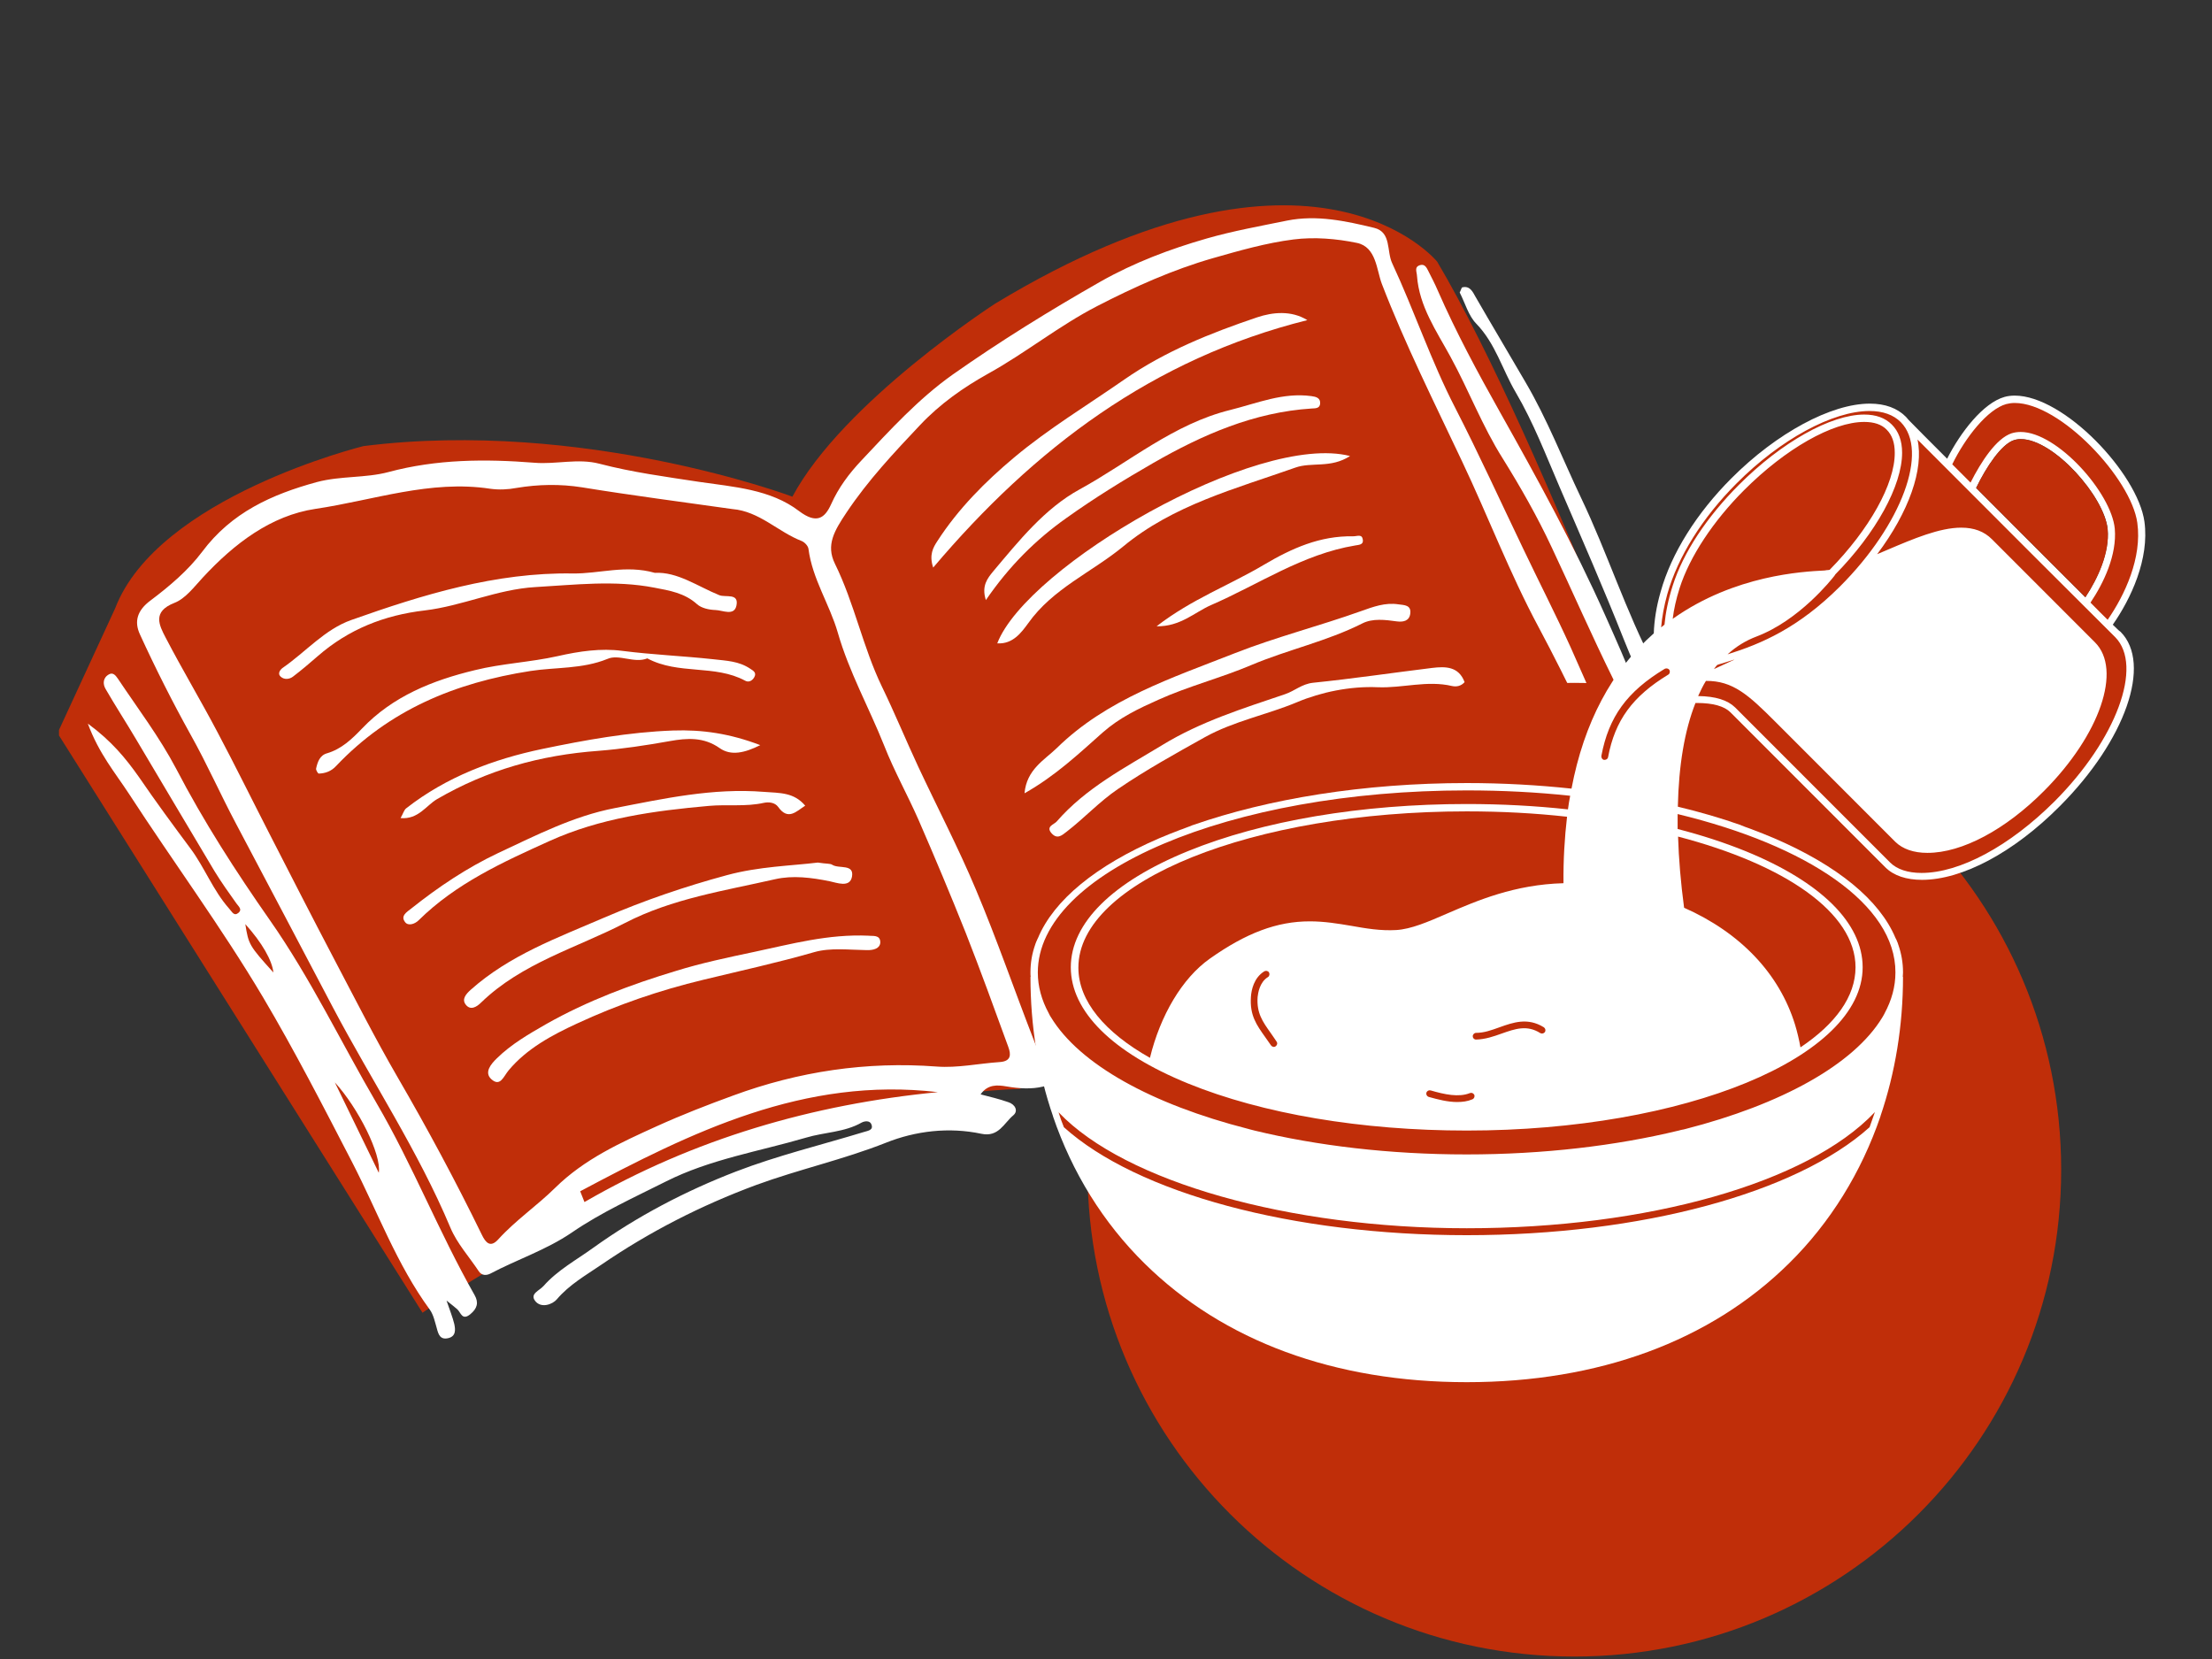 <svg xmlns="http://www.w3.org/2000/svg" xmlns:xlink="http://www.w3.org/1999/xlink" width="600" zoomAndPan="magnify" viewBox="0 0 450 337.5" height="450" preserveAspectRatio="xMidYMid meet" version="1.0"><rect x="0" y="0" width="450" height="337.5" fill="#333333" stroke="none"/><defs><clipPath id="0c4c784b86"><path d="M 12 41 L 346 41 L 346 268 L 12 268 Z M 12 41 " clip-rule="nonzero"/></clipPath><clipPath id="41ff6232b8"><path d="M 17 137 L 98 137 L 98 272.602 L 17 272.602 Z M 17 137 " clip-rule="nonzero"/></clipPath><clipPath id="f57a582f70"><path d="M 221.234 138.918 L 419.316 138.918 L 419.316 337 L 221.234 337 Z M 221.234 138.918 " clip-rule="nonzero"/></clipPath><clipPath id="a44c0f1efd"><path d="M 320.277 138.918 C 265.578 138.918 221.234 183.262 221.234 237.961 C 221.234 292.66 265.578 337 320.277 337 C 374.977 337 419.316 292.66 419.316 237.961 C 419.316 183.262 374.977 138.918 320.277 138.918 " clip-rule="nonzero"/></clipPath><clipPath id="9453ef39c7"><path d="M 209.531 80.48 L 437 80.48 L 437 281.184 L 209.531 281.184 Z M 209.531 80.48 " clip-rule="nonzero"/></clipPath></defs><g clip-path="url(#0c4c784b86)"><path fill="#c02e09" d="M 292.363 53.223 C 292.363 53.223 267.449 22.473 202.508 61.734 C 202.508 61.734 171.551 81.699 161.203 101.039 C 161.203 101.039 118.82 85.129 73.953 90.75 C 73.953 90.75 32.109 101.039 23.418 123.773 L 11.703 149.148 L 85.957 267.062 C 85.957 267.062 146.883 223.789 207.516 221.516 C 207.516 221.516 252.59 176.633 344.723 189.652 L 345.672 176.18 C 345.672 176.18 313.969 89.594 292.363 53.223 Z M 292.363 53.223 " fill-opacity="1" fill-rule="nonzero"/></g><path fill="#ffffff" d="M 199.488 222.633 C 200.934 220.566 202.879 220.691 204.785 221.023 C 210.082 221.93 214.594 221.516 218.691 217.055 C 227.133 207.879 237.48 200.977 248.449 195.273 C 252.508 193.164 257.059 191.387 261.941 191.676 C 255.691 194.156 249.527 196.762 243.648 199.984 C 238.02 203.125 232.969 207.051 228.047 211.102 C 226.016 212.797 224.238 214.82 221.672 215.812 C 220.141 216.395 218.98 217.59 219.188 219.039 C 219.52 221.312 222.582 220.484 223.742 222.305 C 224.277 223.129 225.688 222.594 226.43 221.641 C 232.059 214.121 239.883 209.285 248.41 206.102 C 255.941 203.289 264.055 201.969 271.918 200.066 C 280.277 198.082 288.68 196.762 297.207 195.645 C 302.586 194.941 307.473 196.844 312.562 196.016 C 313.887 195.809 316.078 196.555 316.203 194.445 C 316.371 192.254 314.133 192.75 312.852 192.586 C 297.332 190.312 282.555 193.867 267.82 198.125 C 261.902 199.82 255.734 200.727 248.531 202.258 C 254.367 197.379 260.371 196.059 266.289 194.777 C 275.352 192.75 284.625 192.09 293.73 190.105 C 300.02 188.742 306.52 190.188 312.895 190.934 C 315.293 191.223 317.609 190.395 319.93 190.891 C 321.004 191.141 321.914 190.809 322.082 189.941 C 322.246 188.906 321.129 188.371 320.301 188.289 C 311.445 187.297 302.586 184.652 293.648 186.84 C 290.957 187.504 288.348 187.668 285.742 187.625 C 281.105 187.504 276.969 190.602 271.875 189.402 C 275.766 185.891 280.816 186.18 284.996 185.559 C 297.66 183.699 310.535 183.492 323.238 186.098 C 325.848 186.637 328.453 187.422 331.02 188.207 C 332.719 188.742 334.375 189.074 335.285 187.215 C 336.195 185.27 334.289 184.652 333.133 183.906 C 329.902 181.84 326.012 181.84 322.414 180.93 C 313.969 178.824 305.277 179.07 296.75 179.152 C 287.934 179.238 279.16 181.512 270.512 183.66 C 265.793 184.816 261.031 185.852 256.355 187.172 C 250.977 188.703 246.008 191.223 241.25 194.074 C 232.848 199.035 225.645 205.648 217.988 211.641 C 217.531 212.012 217.16 212.465 216.789 212.922 C 213.395 216.93 212.316 216.805 210.332 211.641 C 206.355 201.43 202.797 191.059 198.535 180.973 C 194.977 172.5 190.711 164.316 186.82 156.008 C 184.297 150.594 182.02 145.059 179.414 139.684 C 175.523 131.625 173.824 122.738 169.852 114.68 C 167.988 110.879 169.727 107.984 172.211 104.266 C 176.598 97.691 181.855 92.113 187.195 86.449 C 191.25 82.152 196.012 78.805 201.059 75.996 C 208.676 71.777 215.422 66.281 223.203 62.273 C 230.816 58.348 238.559 54.875 246.754 52.52 C 252.133 50.988 257.598 49.418 263.145 48.715 C 267.363 48.18 271.875 48.551 276.055 49.418 C 279.988 50.246 280.031 54.875 281.105 57.727 C 285.867 70.086 291.785 81.863 297.414 93.809 C 302.711 104.969 307.141 116.664 312.977 127.531 C 319.102 138.98 324.523 150.762 330.234 162.375 C 333.09 168.16 334.871 174.441 337.023 180.559 C 337.602 182.211 337.684 184.074 339.094 185.395 C 339.797 186.055 339.215 188.246 341.246 187.336 C 342.691 186.637 343.023 184.941 342.445 183.867 C 337.438 174.402 336.027 163.574 330.359 154.23 C 326.098 147.207 322.949 139.27 319.516 131.668 C 316.453 124.93 313.059 118.316 309.871 111.621 C 305.277 102.074 300.891 92.402 296.047 82.98 C 291.121 73.434 287.727 63.223 283.219 53.551 C 282.059 51.113 283.094 47.23 279.574 46.359 C 273.781 44.957 267.863 43.676 261.859 44.871 C 256.398 45.988 250.852 46.98 245.512 48.512 C 238.02 50.66 230.695 53.43 223.906 57.273 C 213.602 63.141 203.5 69.383 193.816 76.199 C 186.82 81.16 181.109 87.441 175.273 93.641 C 172.707 96.371 170.598 99.18 169.066 102.609 C 167.781 105.422 166.129 106.66 162.566 103.977 C 156.73 99.512 149.199 99.055 142.203 98.023 C 135.418 96.988 128.629 96.082 121.965 94.344 C 117.578 93.188 113.109 94.512 108.719 94.137 C 98.746 93.352 88.855 93.395 79.004 96.039 C 74.328 97.281 69.316 96.785 64.477 98.066 C 55.246 100.586 47.094 104.266 41.133 112.242 C 38.277 116.043 34.469 119.266 30.621 122.16 C 27.887 124.184 27.266 126.457 28.469 129.062 C 31.652 136.004 35.09 142.824 38.812 149.52 C 42.125 155.43 44.855 161.629 48.043 167.625 C 54.625 180.062 61.207 192.547 67.746 204.984 C 75.652 219.945 85.047 234.082 91.625 249.746 C 92.953 252.93 95.434 255.656 97.379 258.59 C 98 259.543 98.953 259.5 99.781 259.086 C 105.242 256.195 111.121 254.293 116.336 250.738 C 122.297 246.645 128.961 243.629 135.457 240.363 C 144.48 235.816 154.414 234.246 163.977 231.438 C 167.699 230.32 171.797 230.363 175.273 228.379 C 175.977 228.008 176.973 227.965 177.262 228.707 C 177.758 229.906 176.598 230.031 175.77 230.281 C 167.078 232.926 158.18 235.074 149.695 238.34 C 139.43 242.305 129.621 247.43 120.641 253.879 C 117.207 256.359 113.438 258.383 110.582 261.609 C 109.754 262.559 107.77 263.18 108.844 264.625 C 110.047 266.238 112.402 265.367 113.273 264.336 C 115.84 261.32 119.152 259.457 122.297 257.309 C 132.148 250.574 142.578 245.242 153.836 241.066 C 162.527 237.883 171.59 235.898 180.242 232.469 C 186.242 230.074 193.031 229.246 199.652 230.652 C 203.172 231.395 204.246 228.461 206.148 226.891 C 207.184 226.023 206.562 224.66 205.074 224.203 C 203.293 223.586 201.434 223.129 199.488 222.633 Z M 148.992 103.562 C 154.496 104.016 158.262 108.191 163.062 110.051 C 163.684 110.297 164.391 111.043 164.473 111.664 C 165.258 117.777 168.777 122.945 170.434 128.691 C 172.75 136.75 176.805 143.98 179.867 151.668 C 181.895 156.836 184.629 161.715 186.863 166.797 C 190.176 174.402 193.402 182.09 196.465 189.777 C 199.488 197.465 202.301 205.234 205.117 212.961 C 205.695 214.531 205.738 215.898 203.379 216.062 C 199.074 216.352 194.77 217.301 190.547 216.973 C 176.266 215.898 162.484 217.965 149.117 222.883 C 143.902 224.781 138.688 226.809 133.594 229.121 C 126.227 232.469 118.902 235.777 112.941 241.645 C 109.258 245.281 104.871 248.258 101.352 252.145 C 99.738 253.922 98.789 252.762 98.043 251.234 C 92.703 240.281 86.949 229.578 80.824 219.039 C 76.273 211.184 72.176 203.086 67.953 195.066 C 63.523 186.637 59.219 178.203 54.875 169.73 C 51.312 162.789 47.879 155.805 44.238 148.941 C 40.844 142.496 37.078 136.211 33.723 129.766 C 32.359 127.16 30.949 124.434 35.461 122.656 C 37.738 121.789 39.52 119.352 41.297 117.449 C 47.629 110.629 55.082 104.883 64.188 103.52 C 75.941 101.785 87.531 97.57 99.738 99.43 C 101.477 99.676 103.34 99.594 105.078 99.262 C 109.547 98.52 113.938 98.438 118.406 99.141 C 128.547 100.793 138.77 102.113 148.992 103.562 Z M 118.902 244.539 C 118.613 243.793 118.324 243.094 118.031 242.348 C 140.715 230.281 163.602 218.996 190.797 222.18 C 165.34 224.66 141.211 231.645 118.902 244.539 Z M 118.902 244.539 " fill-opacity="1" fill-rule="nonzero"/><g clip-path="url(#41ff6232b8)"><path fill="#ffffff" d="M 17.871 147.207 C 20.105 153.281 23.461 157.25 26.191 161.422 C 35.215 175.312 45.062 188.66 53.508 202.879 C 59.965 213.789 65.801 225.156 71.637 236.438 C 76.809 246.48 80.699 257.227 87.445 266.441 C 88.191 267.477 88.48 268.922 88.855 270.203 C 89.184 271.484 89.559 272.602 91.172 272.23 C 92.785 271.859 92.66 270.492 92.414 269.336 C 92.082 267.973 91.543 266.648 90.84 264.582 C 91.957 265.492 92.539 265.906 93.035 266.359 C 93.777 267.062 94.027 268.715 95.684 267.352 C 97.09 266.195 97.422 264.996 96.551 263.469 C 89.309 250.738 83.969 237.016 76.602 224.41 C 69.359 212.012 63.191 199.035 54.914 187.215 C 48.004 177.336 41.422 167.129 35.836 156.383 C 32.441 149.934 28.012 144.105 23.957 138.031 C 23.461 137.285 22.922 136.789 22.219 137.164 C 20.934 137.824 20.852 139.148 21.516 140.223 C 23.5 143.652 25.652 146.957 27.68 150.387 C 33.02 159.355 38.316 168.324 43.656 177.254 C 45.023 179.484 46.555 181.633 48.086 183.781 C 48.539 184.402 49.285 184.98 48.582 185.645 C 47.59 186.512 47.215 185.477 46.594 184.816 C 43.367 181.18 41.629 176.508 38.816 172.707 C 35.215 167.871 31.652 163.035 28.262 158.074 C 25.57 154.273 22.754 150.801 17.871 147.207 Z M 68.117 220.195 C 72.879 225.402 77.637 234.867 77.059 238.586 C 74.078 232.469 71.098 226.352 68.117 220.195 Z M 49.906 188 C 53.344 191.801 55.371 195.438 55.617 197.836 C 50.652 192.34 50.57 192.133 49.906 188 Z M 49.906 188 " fill-opacity="1" fill-rule="nonzero"/></g><path fill="#ffffff" d="M 345.715 181.758 C 343.562 171.879 339.754 163.82 337.727 155.266 C 335.242 144.77 330.898 134.891 326.551 125.176 C 320.262 111.043 312.77 97.402 305.152 83.848 C 300.641 75.828 296.215 67.605 292.488 59.09 C 291.91 57.727 291.203 56.402 290.543 55.082 C 290.211 54.422 289.84 53.676 288.93 53.926 C 287.645 54.297 288.227 55.246 288.266 56.113 C 288.723 62.355 292.238 67.355 295.094 72.605 C 298.82 79.426 301.551 86.699 305.734 93.312 C 309.332 99.098 312.727 105.051 315.664 111.332 C 319.887 120.301 323.859 129.395 328.25 138.277 C 333.09 148.117 335.863 158.656 339.547 168.863 C 340.996 172.914 341.656 177.5 345.715 181.758 Z M 345.715 181.758 " fill-opacity="1" fill-rule="nonzero"/><path fill="#ffffff" d="M 296.957 59.504 C 298.074 61.695 298.738 64.215 300.309 65.828 C 304.242 69.879 305.609 75.168 308.34 79.797 C 311.98 85.996 314.508 92.652 317.32 99.18 C 321.75 109.473 326.262 119.762 330.398 130.219 C 333.172 137.285 336.855 143.98 339.133 151.297 C 342.07 160.68 345.465 169.895 348.695 179.152 C 349.066 180.188 349.23 181.883 350.848 181.387 C 352.297 180.973 352.129 179.484 351.59 178.367 C 349.109 173.16 348.984 167.043 346.5 162.086 C 342.195 153.406 340.914 143.777 336.441 135.219 C 330.73 124.309 326.965 112.406 321.668 101.328 C 317.941 93.52 314.797 85.336 310.328 77.73 C 306.973 71.945 303.496 66.156 300.145 60.332 C 299.605 59.379 299.027 58.059 297.453 58.469 C 297.332 58.512 297.164 59.133 296.957 59.504 Z M 296.957 59.504 " fill-opacity="1" fill-rule="nonzero"/><path fill="#ffffff" d="M 265.957 65.125 C 262.688 63.098 258.879 63.512 255.777 64.547 C 246.34 67.727 237.027 71.449 228.75 77.191 C 221.215 82.441 213.312 87.195 206.316 93.062 C 200.438 97.98 194.934 103.52 190.711 110.051 C 189.844 111.371 188.973 112.859 189.844 115.465 C 210.371 91.203 234.5 72.977 265.957 65.125 Z M 265.957 65.125 " fill-opacity="1" fill-rule="nonzero"/><path fill="#ffffff" d="M 208.426 161.383 C 214.719 157.828 219.477 153.324 224.32 149.023 C 227.797 145.965 231.645 144.148 235.621 142.371 C 241.746 139.602 248.41 137.906 254.535 135.305 C 261.984 132.16 269.93 130.469 277.133 126.832 C 279.242 125.754 281.809 126.086 284.211 126.418 C 285.535 126.582 286.734 126.293 286.902 124.805 C 287.109 123.07 285.699 123.109 284.5 122.945 C 281.77 122.531 279.367 123.441 276.801 124.352 C 268.359 127.367 259.582 129.598 251.266 132.863 C 238.434 137.906 225.105 142.246 214.965 152.207 C 212.484 154.605 208.84 156.547 208.426 161.383 Z M 208.426 161.383 " fill-opacity="1" fill-rule="nonzero"/><path fill="#ffffff" d="M 297.953 138.773 C 296.75 135.551 294.062 135.551 291.328 135.883 C 283.258 136.875 275.23 138.07 267.117 138.898 C 264.84 139.148 263.391 140.551 261.445 141.215 C 252.922 144.105 244.27 146.793 236.488 151.547 C 228.871 156.176 220.926 160.266 214.965 167.129 C 214.43 167.746 212.691 168.117 213.93 169.523 C 215.051 170.766 215.961 170.02 216.996 169.195 C 220.594 166.426 223.656 163.078 227.426 160.516 C 233.137 156.629 239.098 153.324 245.098 149.977 C 251.059 146.668 257.723 145.43 263.93 142.824 C 268.648 140.84 274.609 139.559 280.277 139.809 C 285.328 140.016 290.336 138.363 295.387 139.559 C 296.336 139.766 297.246 139.559 297.953 138.773 Z M 297.953 138.773 " fill-opacity="1" fill-rule="nonzero"/><path fill="#ffffff" d="M 274.648 92.773 C 255.691 87.898 208.922 115.176 202.879 130.879 C 206.066 131.086 207.805 128.648 209.172 126.789 C 214.18 119.723 222.125 116.414 228.5 111.168 C 238.684 102.734 251.348 99.43 263.516 95.129 C 266.867 93.934 270.676 95.336 274.648 92.773 Z M 274.648 92.773 " fill-opacity="1" fill-rule="nonzero"/><path fill="#ffffff" d="M 303.082 154.23 C 292.984 153.324 283.508 155.969 274.027 158.859 C 266.703 161.094 259.168 162.621 252.051 165.516 C 242.656 169.316 233.633 173.699 225.852 180.27 C 225.023 180.973 223.824 182.211 224.777 183.289 C 225.602 184.238 227.051 183.617 227.961 182.793 C 235.453 175.805 244.727 172.129 253.996 168.078 C 260.992 165.02 268.48 164.277 275.312 161.34 C 280.445 159.109 285.867 158.859 291.121 157.703 C 294.805 156.879 298.82 157.621 302.711 157.785 C 304.035 157.828 305.195 157.828 305.402 156.258 C 305.609 154.438 304.324 154.316 303.082 154.23 Z M 303.082 154.23 " fill-opacity="1" fill-rule="nonzero"/><path fill="#ffffff" d="M 200.562 122.078 C 205.324 115.133 210.746 109.762 216.953 105.379 C 222.625 101.328 228.582 97.652 234.625 94.18 C 244.641 88.434 255.113 83.848 266.867 83.102 C 267.613 83.062 268.48 83.102 268.566 82.109 C 268.648 80.953 267.738 80.707 266.785 80.582 C 260.992 79.797 255.777 82.027 250.312 83.391 C 238.723 86.246 229.742 94.016 219.645 99.551 C 212.523 103.438 207.227 110.09 201.969 116.332 C 200.977 117.574 199.609 119.145 200.562 122.078 Z M 200.562 122.078 " fill-opacity="1" fill-rule="nonzero"/><path fill="#ffffff" d="M 235.289 127.41 C 240.129 127.492 243.027 124.559 246.34 123.109 C 256.066 118.895 264.965 112.738 275.727 110.961 C 276.43 110.836 277.383 110.836 277.258 109.844 C 277.09 108.562 276.18 109.102 275.27 109.102 C 268.523 108.977 262.812 111.539 257.141 114.887 C 250.188 119.02 242.449 121.871 235.289 127.41 Z M 235.289 127.41 " fill-opacity="1" fill-rule="nonzero"/><path fill="#ffffff" d="M 133.223 116.539 C 127.262 114.844 121.922 116.746 116.5 116.664 C 100.855 116.414 86.039 120.961 71.469 126.129 C 66.09 128.027 62.242 132.574 57.605 135.801 C 57.148 136.09 56.32 136.957 57.109 137.66 C 57.812 138.32 58.887 138.195 59.59 137.66 C 61.332 136.336 62.984 134.93 64.641 133.484 C 70.891 128.027 78.176 125.137 86.41 124.184 C 94.027 123.277 101.145 119.887 108.887 119.434 C 116.957 118.977 125.07 117.984 133.141 119.555 C 136.203 120.137 139.266 120.633 141.789 122.902 C 142.699 123.73 144.273 124.062 145.559 124.102 C 147.004 124.145 149.363 125.383 149.82 123.195 C 150.359 120.59 147.625 121.582 146.344 121.086 C 141.875 119.266 137.816 116.293 133.223 116.539 Z M 133.223 116.539 " fill-opacity="1" fill-rule="nonzero"/><path fill="#ffffff" d="M 176.723 190.355 C 168.445 189.984 160.996 192.051 153.379 193.66 C 148.082 194.777 142.617 195.934 137.57 197.504 C 128.504 200.234 119.523 203.582 111.121 208.332 C 107.52 210.398 104.004 212.426 101.062 215.316 C 99.863 216.477 98.457 218.168 99.945 219.535 C 101.766 221.188 102.43 218.996 103.465 217.758 C 107.188 213.293 112.32 210.566 117.414 208.211 C 125.605 204.406 134.133 201.473 143.074 199.324 C 150.566 197.504 158.18 195.852 165.629 193.703 C 168.941 192.75 172.75 193.246 176.309 193.289 C 177.715 193.332 179 192.957 179.082 191.762 C 179.125 190.066 177.426 190.48 176.723 190.355 Z M 176.723 190.355 " fill-opacity="1" fill-rule="nonzero"/><path fill="#ffffff" d="M 166.375 175.477 C 160.996 176.137 154.414 176.262 147.875 178.039 C 139.309 180.352 130.988 183.203 122.918 186.676 C 113.438 190.77 103.629 194.324 95.723 201.391 C 94.812 202.215 93.863 203.289 94.773 204.406 C 95.723 205.605 96.965 204.863 97.875 203.953 C 106.195 195.895 117.246 192.875 127.18 187.75 C 136.781 182.793 147.336 181.223 157.684 178.863 C 161.285 178.039 165.094 178.535 168.777 179.277 C 170.227 179.566 172.914 180.684 173.328 178.328 C 173.785 175.684 170.68 176.797 169.312 175.93 C 168.898 175.641 168.195 175.766 166.375 175.477 Z M 166.375 175.477 " fill-opacity="1" fill-rule="nonzero"/><path fill="#ffffff" d="M 131.691 133.938 C 138.023 137.328 145.434 135.137 151.602 138.484 C 152.344 138.898 153.09 138.445 153.461 137.742 C 153.918 136.875 153.34 136.5 152.633 136.047 C 150.273 134.477 147.875 134.434 145.02 134.105 C 138.895 133.441 132.727 133.195 126.602 132.41 C 122.215 131.832 117.824 132.492 113.438 133.484 C 107.895 134.723 102.098 134.973 96.594 136.336 C 88.027 138.402 79.914 141.625 73.621 148.238 C 71.594 150.348 69.484 152.371 66.547 153.242 C 65.055 153.652 64.602 155.016 64.309 156.34 C 64.227 156.629 64.684 157.375 64.848 157.375 C 66.172 157.332 67.371 156.918 68.367 155.844 C 79.129 144.477 92.496 138.898 107.934 136.5 C 113.023 135.715 118.445 136.129 123.539 134.062 C 125.898 132.988 129 135.016 131.691 133.938 Z M 131.691 133.938 " fill-opacity="1" fill-rule="nonzero"/><path fill="#ffffff" d="M 163.809 163.902 C 161.492 161.176 158.719 161.34 155.406 161.094 C 145.02 160.266 135.086 162.457 125.07 164.398 C 116.668 166.012 109.051 169.938 101.352 173.535 C 94.98 176.551 89.184 180.434 83.68 184.816 C 82.727 185.559 81.402 186.344 82.438 187.625 C 83.059 188.414 84.383 188 85.172 187.215 C 92.746 179.734 102.266 175.395 111.785 171.094 C 122.09 166.426 133.098 164.938 144.23 163.945 C 147.957 163.613 151.723 164.152 155.406 163.324 C 156.402 163.117 157.641 163.242 158.305 164.152 C 160.332 167.004 161.988 165.062 163.809 163.902 Z M 163.809 163.902 " fill-opacity="1" fill-rule="nonzero"/><path fill="#ffffff" d="M 81.488 166.426 C 85.086 166.754 86.703 163.863 88.895 162.582 C 99.117 156.629 109.922 153.613 121.758 152.746 C 126.52 152.371 131.441 151.629 136.285 150.762 C 139.762 150.141 143.156 149.895 146.426 152.207 C 148.742 153.82 151.516 153.156 154.664 151.586 C 148.496 149.23 142.867 148.406 136.906 148.613 C 127.883 148.941 119.027 150.555 110.293 152.371 C 100.402 154.438 90.84 158.035 82.688 164.398 C 82.191 164.73 82.023 165.516 81.488 166.426 Z M 81.488 166.426 " fill-opacity="1" fill-rule="nonzero"/><g clip-path="url(#f57a582f70)"><g clip-path="url(#a44c0f1efd)"><path fill="#c02e09" d="M 221.234 138.918 L 419.316 138.918 L 419.316 337 L 221.234 337 Z M 221.234 138.918 " fill-opacity="1" fill-rule="nonzero"/></g></g><g clip-path="url(#9453ef39c7)"><path fill="#ffffff" d="M 429.816 127.082 C 433.488 121.82 437.297 113.742 436.254 106.117 C 434.895 96.363 419.93 80.48 409.859 80.48 C 409.137 80.48 408.41 80.57 407.773 80.754 C 403.465 81.977 398.84 87.922 396.117 93.32 C 392.492 89.691 389.633 86.832 388.32 85.473 C 388.137 85.246 387.91 85.02 387.73 84.793 C 385.961 83.023 383.512 82.113 380.383 82.113 C 372.535 82.113 361.469 88.059 352.262 97.27 C 345.145 104.395 340.02 112.562 337.84 120.367 C 336.934 123.496 336.527 126.312 336.438 128.852 C 327.863 136.43 322.242 147.004 319.699 160.434 C 312.898 159.707 305.777 159.301 298.43 159.301 C 277.344 159.301 257.977 162.523 242.738 167.832 C 242.602 167.875 242.422 167.922 242.285 168.012 C 242.012 168.105 241.742 168.195 241.422 168.332 C 241.105 168.465 240.789 168.559 240.473 168.695 C 240.379 168.738 240.289 168.738 240.199 168.785 C 238.746 169.328 237.297 169.918 235.891 170.508 C 222.922 176.09 214.395 183.125 211.176 190.793 C 211.129 190.883 211.082 190.973 211.039 191.062 C 210.992 191.199 210.945 191.336 210.855 191.473 C 210.766 191.652 210.719 191.883 210.629 192.062 C 210.629 192.109 210.586 192.152 210.586 192.199 C 209.949 194.016 209.633 195.875 209.633 197.781 C 209.633 197.781 209.633 197.824 209.633 197.824 C 209.633 197.824 209.633 197.871 209.633 197.871 C 209.633 198.145 209.633 198.461 209.676 198.734 L 209.633 198.734 C 209.633 208.672 211.176 218.246 214.211 227.047 C 214.211 227.047 214.211 227.094 214.211 227.094 C 218.113 238.527 224.418 248.738 232.852 257.043 C 248.863 272.832 271.539 281.184 298.387 281.184 C 325.234 281.184 347.91 272.832 363.918 257.043 C 372.355 248.738 378.66 238.484 382.559 227.094 C 382.559 227.094 382.559 227.047 382.559 227.047 C 385.551 218.246 387.141 208.672 387.141 198.734 L 387.094 198.734 C 387.094 198.461 387.141 198.145 387.141 197.871 C 387.141 197.871 387.141 197.824 387.141 197.824 C 387.141 197.824 387.141 197.781 387.141 197.781 C 387.141 195.875 386.82 194.016 386.188 192.199 C 386.188 192.152 386.141 192.109 386.141 192.062 C 386.098 191.883 386.004 191.652 385.914 191.473 C 385.871 191.336 385.824 191.199 385.734 191.062 C 385.688 190.973 385.645 190.883 385.598 190.793 C 382.379 183.125 373.852 176.09 360.879 170.508 C 359.473 169.918 358.023 169.328 356.57 168.785 C 356.48 168.738 356.438 168.738 356.344 168.695 C 356.027 168.559 355.664 168.465 355.348 168.332 C 355.074 168.238 354.805 168.148 354.531 168.012 C 354.395 167.969 354.215 167.922 354.078 167.832 C 350.086 166.426 345.867 165.199 341.332 164.109 C 341.516 155.715 342.695 148.637 344.918 143.012 C 345.008 143.012 345.145 143.012 345.234 143.012 C 348.453 143.012 350.766 143.645 352.035 144.914 L 383.555 176.453 C 385.234 178.133 387.82 178.992 390.996 178.992 C 399.203 178.992 409.68 173.414 419.023 164.02 C 432.402 150.633 437.844 135.023 431.402 128.535 C 431.086 128.352 430.586 127.809 429.816 127.082 Z M 424.238 121.5 C 418.16 115.465 409.453 106.707 402.016 99.266 C 404.145 94.91 407.141 90.418 409.68 89.555 C 410.086 89.418 410.586 89.328 411.086 89.328 C 417.797 89.328 428.137 101.035 428.773 107.66 C 429.18 112.426 426.73 117.691 424.238 121.5 Z M 424.238 121.5 " fill-opacity="1" fill-rule="nonzero"/></g><path fill="#c02e09" d="M 298.387 165.062 C 305.461 165.062 312.262 165.426 318.793 166.152 C 318.297 170.418 318.023 174.91 318.066 179.676 C 308.09 179.945 300.516 183.215 294.395 185.848 C 290.449 187.57 287.047 189.023 284.055 189.203 C 280.836 189.387 277.934 188.887 274.848 188.34 C 272.172 187.887 269.406 187.434 266.457 187.434 C 259.793 187.434 253.531 189.793 246.141 195.012 C 240.473 199.004 236.027 206.629 233.941 215.203 C 224.781 210.031 219.383 203.68 219.383 196.871 C 219.336 179.312 254.801 165.062 298.387 165.062 Z M 341.379 170.191 C 341.516 174.684 341.922 179.539 342.605 184.668 C 353.988 189.703 361.969 198.008 365.188 208.488 C 365.641 209.988 366.004 211.531 366.277 213.07 C 373.398 208.309 377.48 202.727 377.48 196.781 C 377.48 185.664 363.102 175.863 341.379 170.191 Z M 341.379 170.191 " fill-opacity="1" fill-rule="nonzero"/><path fill="#ffffff" d="M 414.805 159.891 C 407.23 167.516 398.75 172.051 392.129 172.051 C 389.77 172.051 387.863 171.418 386.688 170.234 L 362.242 145.777 C 356.934 140.469 353.488 137.34 348 137.066 C 348.227 136.746 348.453 136.43 348.68 136.113 L 352.809 134.207 C 354.258 134.297 355.848 134.57 357.523 135.023 C 358.84 135.387 360.02 135.84 361.242 136.293 C 364.418 137.52 367.73 138.789 374.078 138.789 C 376.027 138.789 378.25 138.652 380.609 138.426 C 387.504 137.699 393.625 134.57 398.25 130.484 L 401.879 134.16 L 398.387 137.656 C 398.113 137.93 398.113 138.383 398.387 138.699 C 398.523 138.836 398.703 138.926 398.887 138.926 C 399.066 138.926 399.25 138.836 399.383 138.699 L 402.875 135.207 L 409.043 141.422 L 405.551 144.914 C 405.281 145.188 405.281 145.641 405.551 145.961 C 405.688 146.098 405.871 146.188 406.051 146.188 C 406.23 146.188 406.414 146.098 406.551 145.961 L 409.996 142.512 L 416.164 148.684 L 412.719 152.133 C 412.445 152.402 412.445 152.855 412.719 153.176 C 412.855 153.312 413.035 153.402 413.215 153.402 C 413.398 153.402 413.578 153.312 413.715 153.176 L 417.66 149.227 C 417.844 149.047 417.887 148.816 417.844 148.59 C 417.844 148.547 417.844 148.5 417.797 148.457 C 417.797 148.457 417.797 148.41 417.797 148.41 C 417.797 148.363 417.75 148.363 417.75 148.32 C 417.75 148.32 417.707 148.273 417.707 148.273 C 417.707 148.273 417.66 148.227 417.66 148.227 L 410.633 141.195 C 410.586 141.148 410.539 141.059 410.496 141.012 C 410.449 140.969 410.359 140.922 410.312 140.879 L 403.375 133.934 C 403.328 133.891 403.328 133.844 403.285 133.797 C 403.238 133.754 403.195 133.707 403.148 133.707 L 399.156 129.715 C 402.469 126.539 404.871 122.906 406.098 119.461 C 406.82 117.371 407.094 115.422 406.914 113.789 L 425.055 131.938 C 430.086 136.613 425.418 149.273 414.805 159.891 Z M 357.887 133.617 C 359.293 133.98 360.52 134.48 361.742 134.934 C 364.824 136.113 368 137.34 374.078 137.34 C 375.984 137.34 378.16 137.203 380.473 136.977 C 387.047 136.293 392.855 133.301 397.207 129.441 L 395.758 127.992 L 392.266 131.484 C 392.129 131.621 391.945 131.711 391.766 131.711 C 391.582 131.711 391.402 131.621 391.266 131.484 C 390.996 131.211 390.996 130.758 391.266 130.441 L 394.758 126.945 L 388.59 120.73 L 385.098 124.223 C 385.008 124.316 384.961 124.359 384.871 124.406 C 384.781 124.449 384.691 124.449 384.598 124.449 C 384.418 124.449 384.238 124.359 384.102 124.223 C 383.828 123.953 383.828 123.496 384.102 123.18 L 388.09 119.188 C 388.137 119.141 388.184 119.141 388.184 119.098 C 388.227 119.098 388.227 119.051 388.273 119.051 C 388.273 119.051 388.32 119.051 388.32 119.004 C 388.363 119.004 388.363 119.004 388.41 118.961 C 388.41 118.961 388.453 118.961 388.453 118.961 C 388.5 118.961 388.547 118.961 388.59 118.961 C 388.637 118.961 388.68 118.961 388.727 118.961 C 388.727 118.961 388.773 118.961 388.773 118.961 C 388.816 118.961 388.816 118.961 388.863 119.004 C 388.863 119.004 388.906 119.004 388.906 119.051 C 388.953 119.051 388.953 119.098 389 119.098 C 389.043 119.098 389.043 119.141 389.09 119.188 C 389.09 119.188 389.09 119.188 389.133 119.188 L 396.254 126.312 C 396.301 126.355 396.344 126.355 396.344 126.402 C 396.391 126.449 396.391 126.449 396.438 126.492 L 398.34 128.398 C 401.469 125.402 403.738 121.957 404.918 118.688 C 406.141 115.238 405.914 112.336 404.281 110.703 C 402.969 109.387 401.242 108.75 399.02 108.75 C 394.895 108.75 389.68 110.973 384.598 113.105 C 383.102 113.742 381.562 114.379 380.062 114.969 C 378.613 116.738 377.027 118.508 375.301 120.23 C 368.227 127.309 361.695 130.805 355.754 133.074 C 356.438 133.301 357.16 133.434 357.887 133.617 Z M 363.781 208.941 C 364.281 210.578 364.645 212.254 364.918 213.98 C 350.812 222.738 326.277 228.59 298.387 228.59 C 272.582 228.59 249.633 223.602 235.211 215.887 C 237.207 207.535 241.469 200.051 246.957 196.191 C 254.078 191.156 260.109 188.887 266.457 188.887 C 269.316 188.887 272.035 189.34 274.621 189.793 C 277.66 190.293 280.742 190.836 284.145 190.656 C 287.41 190.473 290.949 188.977 295.031 187.207 C 301.016 184.621 308.41 181.445 318.113 181.172 C 318.113 181.988 318.16 182.852 318.203 183.715 C 318.203 184.121 318.566 184.438 318.977 184.395 C 319.383 184.395 319.699 184.031 319.656 183.621 C 317.613 128.715 350.812 118.645 370.992 117.508 C 368.773 120.051 363.375 125.676 356.801 128.125 C 348.184 131.395 342.785 139.832 340.746 153.176 C 338.977 164.656 339.793 179.855 343.102 197.098 C 343.148 197.461 343.465 197.688 343.828 197.688 C 343.875 197.688 343.918 197.688 343.965 197.688 C 344.371 197.598 344.598 197.234 344.555 196.828 C 343.875 193.242 343.285 189.75 342.832 186.391 C 353.352 191.293 360.789 199.098 363.781 208.941 Z M 312.219 219.289 C 312.172 219.289 312.129 219.242 312.129 219.242 C 312.082 219.199 311.992 219.152 311.945 219.105 C 309.586 217.246 306.23 216.656 303.102 217.566 C 302.469 217.746 301.785 218.02 301.199 218.246 C 299.473 218.926 297.797 219.562 296.301 219.016 C 295.031 218.562 294.258 217.293 293.398 215.93 C 292.762 214.887 292.082 213.797 291.129 212.938 C 289.043 211.121 286.004 210.668 282.012 211.621 C 281.105 211.801 280.246 212.074 279.336 212.348 C 277.344 212.938 275.438 213.48 273.488 213.391 C 269.27 213.207 265.371 209.625 264.781 205.496 C 264.191 201.32 266.91 196.828 270.949 195.465 C 271.312 195.328 271.539 194.922 271.402 194.559 C 271.266 194.195 270.855 193.969 270.496 194.105 C 265.777 195.691 262.648 200.773 263.375 205.723 C 264.102 210.621 268.5 214.66 273.488 214.887 C 275.664 214.977 277.75 214.387 279.793 213.797 C 280.652 213.57 281.516 213.301 282.375 213.117 C 285.867 212.301 288.5 212.664 290.176 214.117 C 290.949 214.797 291.582 215.793 292.172 216.746 C 293.078 218.246 294.078 219.789 295.801 220.469 C 296.391 220.695 296.98 220.785 297.523 220.785 C 298.977 220.785 300.383 220.242 301.742 219.699 C 302.375 219.469 302.965 219.199 303.555 219.062 C 306.23 218.289 309.133 218.789 311.129 220.379 C 311.176 220.422 311.219 220.422 311.266 220.469 C 311.312 220.469 311.355 220.516 311.355 220.516 C 311.445 220.559 311.492 220.605 311.629 220.648 C 311.992 220.832 312.445 220.695 312.625 220.332 C 312.809 219.969 312.582 219.469 312.219 219.289 Z M 328.5 195.148 C 324.961 188.66 316.438 186.98 310.539 189.113 C 308.816 189.75 307.32 190.793 305.867 191.836 C 304.102 193.062 302.469 194.242 300.516 194.648 C 299.973 194.738 298.977 194.785 297.934 194.785 C 294.938 194.832 291.266 194.832 289.633 196.871 C 287.863 199.141 288.727 202.41 290.586 204.27 C 292.445 206.176 295.164 208.352 299.246 208.352 C 300.926 208.352 302.875 207.988 305.098 207.035 C 305.777 206.766 306.504 206.355 307.32 205.949 C 309.133 204.996 311.355 203.859 312.809 204.086 C 313.352 204.18 313.895 204.449 314.484 204.77 C 314.984 205.039 315.484 205.266 316.027 205.449 C 318.203 206.086 320.609 205.133 321.605 203.18 C 322.148 202.184 322.285 200.867 321.879 199.73 C 321.559 198.688 320.836 197.871 319.93 197.461 C 319.566 197.281 319.113 197.461 318.977 197.824 C 318.793 198.188 318.977 198.641 319.34 198.777 C 319.883 199.051 320.289 199.551 320.516 200.184 C 320.789 200.957 320.699 201.82 320.336 202.5 C 319.656 203.816 317.934 204.496 316.48 204.043 C 316.074 203.906 315.621 203.68 315.164 203.453 C 314.484 203.09 313.805 202.727 312.988 202.637 C 311.086 202.316 308.727 203.59 306.594 204.633 C 305.824 205.039 305.098 205.402 304.461 205.676 C 297.84 208.445 294.078 205.812 291.539 203.227 C 290.176 201.863 289.496 199.367 290.723 197.781 C 291.898 196.281 295.348 196.238 297.887 196.238 C 299.066 196.238 300.062 196.238 300.742 196.055 C 303.012 195.602 304.871 194.285 306.684 193.016 C 308.137 192.016 309.496 191.02 310.992 190.473 C 315.438 188.84 323.691 189.43 327.184 195.828 C 328.453 198.145 328.41 200.957 328.273 203.906 C 328.273 204.316 328.543 204.633 328.953 204.676 C 329.359 204.676 329.68 204.406 329.723 203.996 C 329.906 200.867 329.949 197.824 328.5 195.148 Z M 328.5 195.148 " fill-opacity="1" fill-rule="nonzero"/><path fill="#c02e09" d="M 400.879 98.176 C 399.566 96.863 398.34 95.637 397.16 94.457 C 399.836 88.965 404.371 83.25 408.137 82.203 C 408.68 82.07 409.227 81.977 409.859 81.977 C 419.156 81.977 433.535 97.316 434.805 106.344 C 435.801 113.469 432.266 121.047 428.773 126.086 C 427.82 125.133 426.594 123.953 425.281 122.59 C 428 118.551 430.676 112.879 430.223 107.57 C 429.543 100.266 418.523 87.879 411.086 87.879 C 410.406 87.879 409.816 87.969 409.227 88.148 C 406.098 89.191 403.012 93.957 400.879 98.176 Z M 298.387 249.871 C 262.238 249.871 228.906 240.434 215.438 226.367 C 215.391 226.324 215.391 226.324 215.348 226.277 C 215.664 227.32 216.027 228.32 216.434 229.316 C 231.355 242.75 263.012 251.281 298.387 251.281 C 333.852 251.281 365.461 242.703 380.336 229.316 C 380.699 228.32 381.062 227.273 381.426 226.23 C 381.379 226.277 381.379 226.277 381.336 226.324 C 367.73 240.66 335.164 249.871 298.387 249.871 Z M 371.945 115.965 C 372.035 115.965 372.129 115.922 372.219 115.922 C 380.293 107.707 385.508 98.406 385.461 92.098 C 385.461 90.055 384.918 88.512 383.828 87.422 C 382.785 86.336 381.242 85.836 379.246 85.836 C 372.809 85.836 363.238 91.281 354.805 99.719 C 348.543 105.98 343.738 113.242 341.695 119.641 C 340.973 121.91 340.516 123.996 340.289 125.902 C 340.336 125.859 340.426 125.812 340.473 125.766 C 352.945 117.008 366.688 116.281 371.223 116.055 C 371.449 116.012 371.719 115.965 371.945 115.965 Z M 411.086 89.328 C 410.586 89.328 410.086 89.418 409.68 89.555 C 407.141 90.418 404.102 94.91 402.016 99.266 C 409.453 106.707 418.207 115.465 424.238 121.5 C 426.777 117.691 429.227 112.426 428.773 107.707 C 428.137 101.035 417.797 89.328 411.086 89.328 Z M 340.289 119.141 C 342.422 112.426 347.23 105.164 353.762 98.633 C 362.422 89.965 372.445 84.336 379.246 84.336 C 381.652 84.336 383.512 85.02 384.871 86.379 C 386.23 87.742 386.957 89.648 386.957 92.098 C 386.957 98.766 381.652 108.434 373.352 116.871 C 373.352 116.918 373.309 116.965 373.262 117.008 C 373.262 117.055 373.215 117.055 373.215 117.102 C 372.582 117.918 366.051 126.176 357.344 129.488 C 355.168 130.305 353.172 131.531 351.449 133.117 C 358.387 130.941 365.824 127.762 374.305 119.324 C 386.914 106.707 392.445 91.734 386.688 85.879 C 385.188 84.383 383.059 83.613 380.336 83.613 C 372.852 83.613 362.195 89.375 353.262 98.359 C 346.324 105.301 341.332 113.289 339.203 120.82 C 338.523 123.27 338.113 125.539 337.934 127.629 C 338.16 127.445 338.387 127.266 338.613 127.082 C 338.84 124.723 339.34 122.09 340.289 119.141 Z M 352.719 134.207 C 351.719 134.523 350.766 134.844 349.816 135.113 C 349.68 135.16 349.496 135.207 349.316 135.297 C 349.09 135.566 348.863 135.84 348.68 136.113 L 352.809 134.207 C 352.762 134.207 352.762 134.207 352.719 134.207 Z M 341.289 165.609 C 341.289 166.605 341.289 167.605 341.289 168.648 C 346.23 169.918 350.812 171.418 355.074 173.141 C 370.449 179.402 378.93 187.797 378.93 196.781 C 378.93 215.113 342.785 229.996 298.387 229.996 C 276.98 229.996 256.844 226.594 241.695 220.422 C 226.32 214.16 217.84 205.766 217.84 196.781 C 217.84 187.797 226.32 179.402 241.695 173.141 C 256.844 166.969 276.98 163.566 298.387 163.566 C 305.414 163.566 312.355 163.93 318.977 164.656 C 319.113 163.703 319.246 162.793 319.43 161.887 C 312.672 161.16 305.641 160.797 298.387 160.797 C 250.266 160.797 211.129 177.406 211.129 197.824 C 211.129 200.684 211.898 203.453 213.352 206.129 C 213.395 206.219 213.441 206.312 213.488 206.402 C 213.578 206.582 213.668 206.766 213.805 206.945 C 219.609 216.52 234.305 224.645 253.852 229.637 C 253.941 229.68 254.078 229.68 254.168 229.727 C 254.531 229.816 254.848 229.906 255.211 229.996 C 267.953 233.082 282.695 234.852 298.34 234.852 C 314.031 234.852 328.77 233.082 341.516 229.996 C 341.832 229.906 342.195 229.816 342.512 229.77 C 342.648 229.727 342.738 229.727 342.875 229.68 C 362.379 224.688 377.117 216.566 382.922 206.992 C 383.059 206.809 383.148 206.582 383.285 206.355 C 383.328 206.312 383.375 206.219 383.375 206.176 C 384.828 203.496 385.598 200.73 385.598 197.824 C 385.645 184.031 367.773 172.008 341.289 165.609 Z M 390.086 89.418 C 391.402 95.41 388.363 104.121 381.879 112.742 C 382.605 112.426 383.285 112.152 384.012 111.836 C 389.227 109.613 394.578 107.344 398.977 107.344 C 401.605 107.344 403.648 108.113 405.234 109.703 L 426.188 130.668 C 431.766 136.25 427.184 149.5 415.848 160.887 C 408 168.785 399.156 173.504 392.129 173.504 C 392.129 173.504 392.129 173.504 392.082 173.504 C 389.316 173.504 387.094 172.73 385.598 171.281 L 361.152 146.82 C 355.711 141.375 352.535 138.473 347.047 138.52 C 346.457 139.469 345.961 140.516 345.461 141.602 C 349 141.648 351.449 142.422 352.988 143.918 L 384.508 175.453 C 385.914 176.863 388.137 177.586 390.902 177.586 C 398.703 177.586 408.816 172.141 417.934 163.066 C 430.539 150.453 436.074 135.477 430.312 129.625 C 427.547 126.902 400.109 99.492 390.086 89.418 Z M 257.934 198.777 C 258.25 198.598 258.34 198.145 258.16 197.824 C 257.977 197.508 257.523 197.418 257.207 197.598 C 255.074 198.914 254.574 201.41 254.484 202.773 C 254.215 206.539 255.617 208.488 257.387 210.984 C 257.75 211.531 258.16 212.074 258.566 212.664 C 258.703 212.844 258.93 212.98 259.156 212.98 C 259.293 212.98 259.43 212.938 259.52 212.844 C 259.836 212.617 259.926 212.211 259.699 211.891 C 259.293 211.258 258.883 210.711 258.52 210.168 C 256.844 207.809 255.617 206.086 255.844 202.816 C 255.938 202 256.254 199.82 257.934 198.777 Z M 299.02 222.375 C 296.754 223.281 293.852 222.648 291.039 221.828 C 290.676 221.738 290.312 221.922 290.176 222.285 C 290.086 222.648 290.27 223.012 290.629 223.145 C 292.582 223.691 294.531 224.191 296.434 224.191 C 297.523 224.191 298.566 224.055 299.52 223.645 C 299.883 223.508 300.062 223.102 299.926 222.738 C 299.746 222.375 299.383 222.238 299.02 222.375 Z M 305.508 210.258 C 308.227 209.305 310.629 208.445 313.352 210.168 C 313.668 210.348 314.078 210.258 314.305 209.941 C 314.484 209.625 314.395 209.215 314.078 208.988 C 310.766 206.945 307.863 207.988 305.051 208.988 C 303.418 209.578 301.922 210.121 300.289 210.121 C 299.926 210.121 299.609 210.441 299.609 210.805 C 299.609 211.168 299.883 211.484 300.289 211.484 C 302.148 211.438 303.875 210.848 305.508 210.258 Z M 326.324 154.582 C 326.367 154.582 326.414 154.582 326.457 154.582 C 326.777 154.582 327.094 154.355 327.141 154.035 C 328.543 146.551 332.129 141.648 339.383 137.246 C 339.703 137.066 339.793 136.613 339.609 136.293 C 339.43 135.977 338.977 135.887 338.656 136.066 C 330.992 140.695 327.273 145.824 325.777 153.766 C 325.734 154.172 325.961 154.535 326.324 154.582 Z M 326.324 154.582 " fill-opacity="1" fill-rule="nonzero"/></svg>